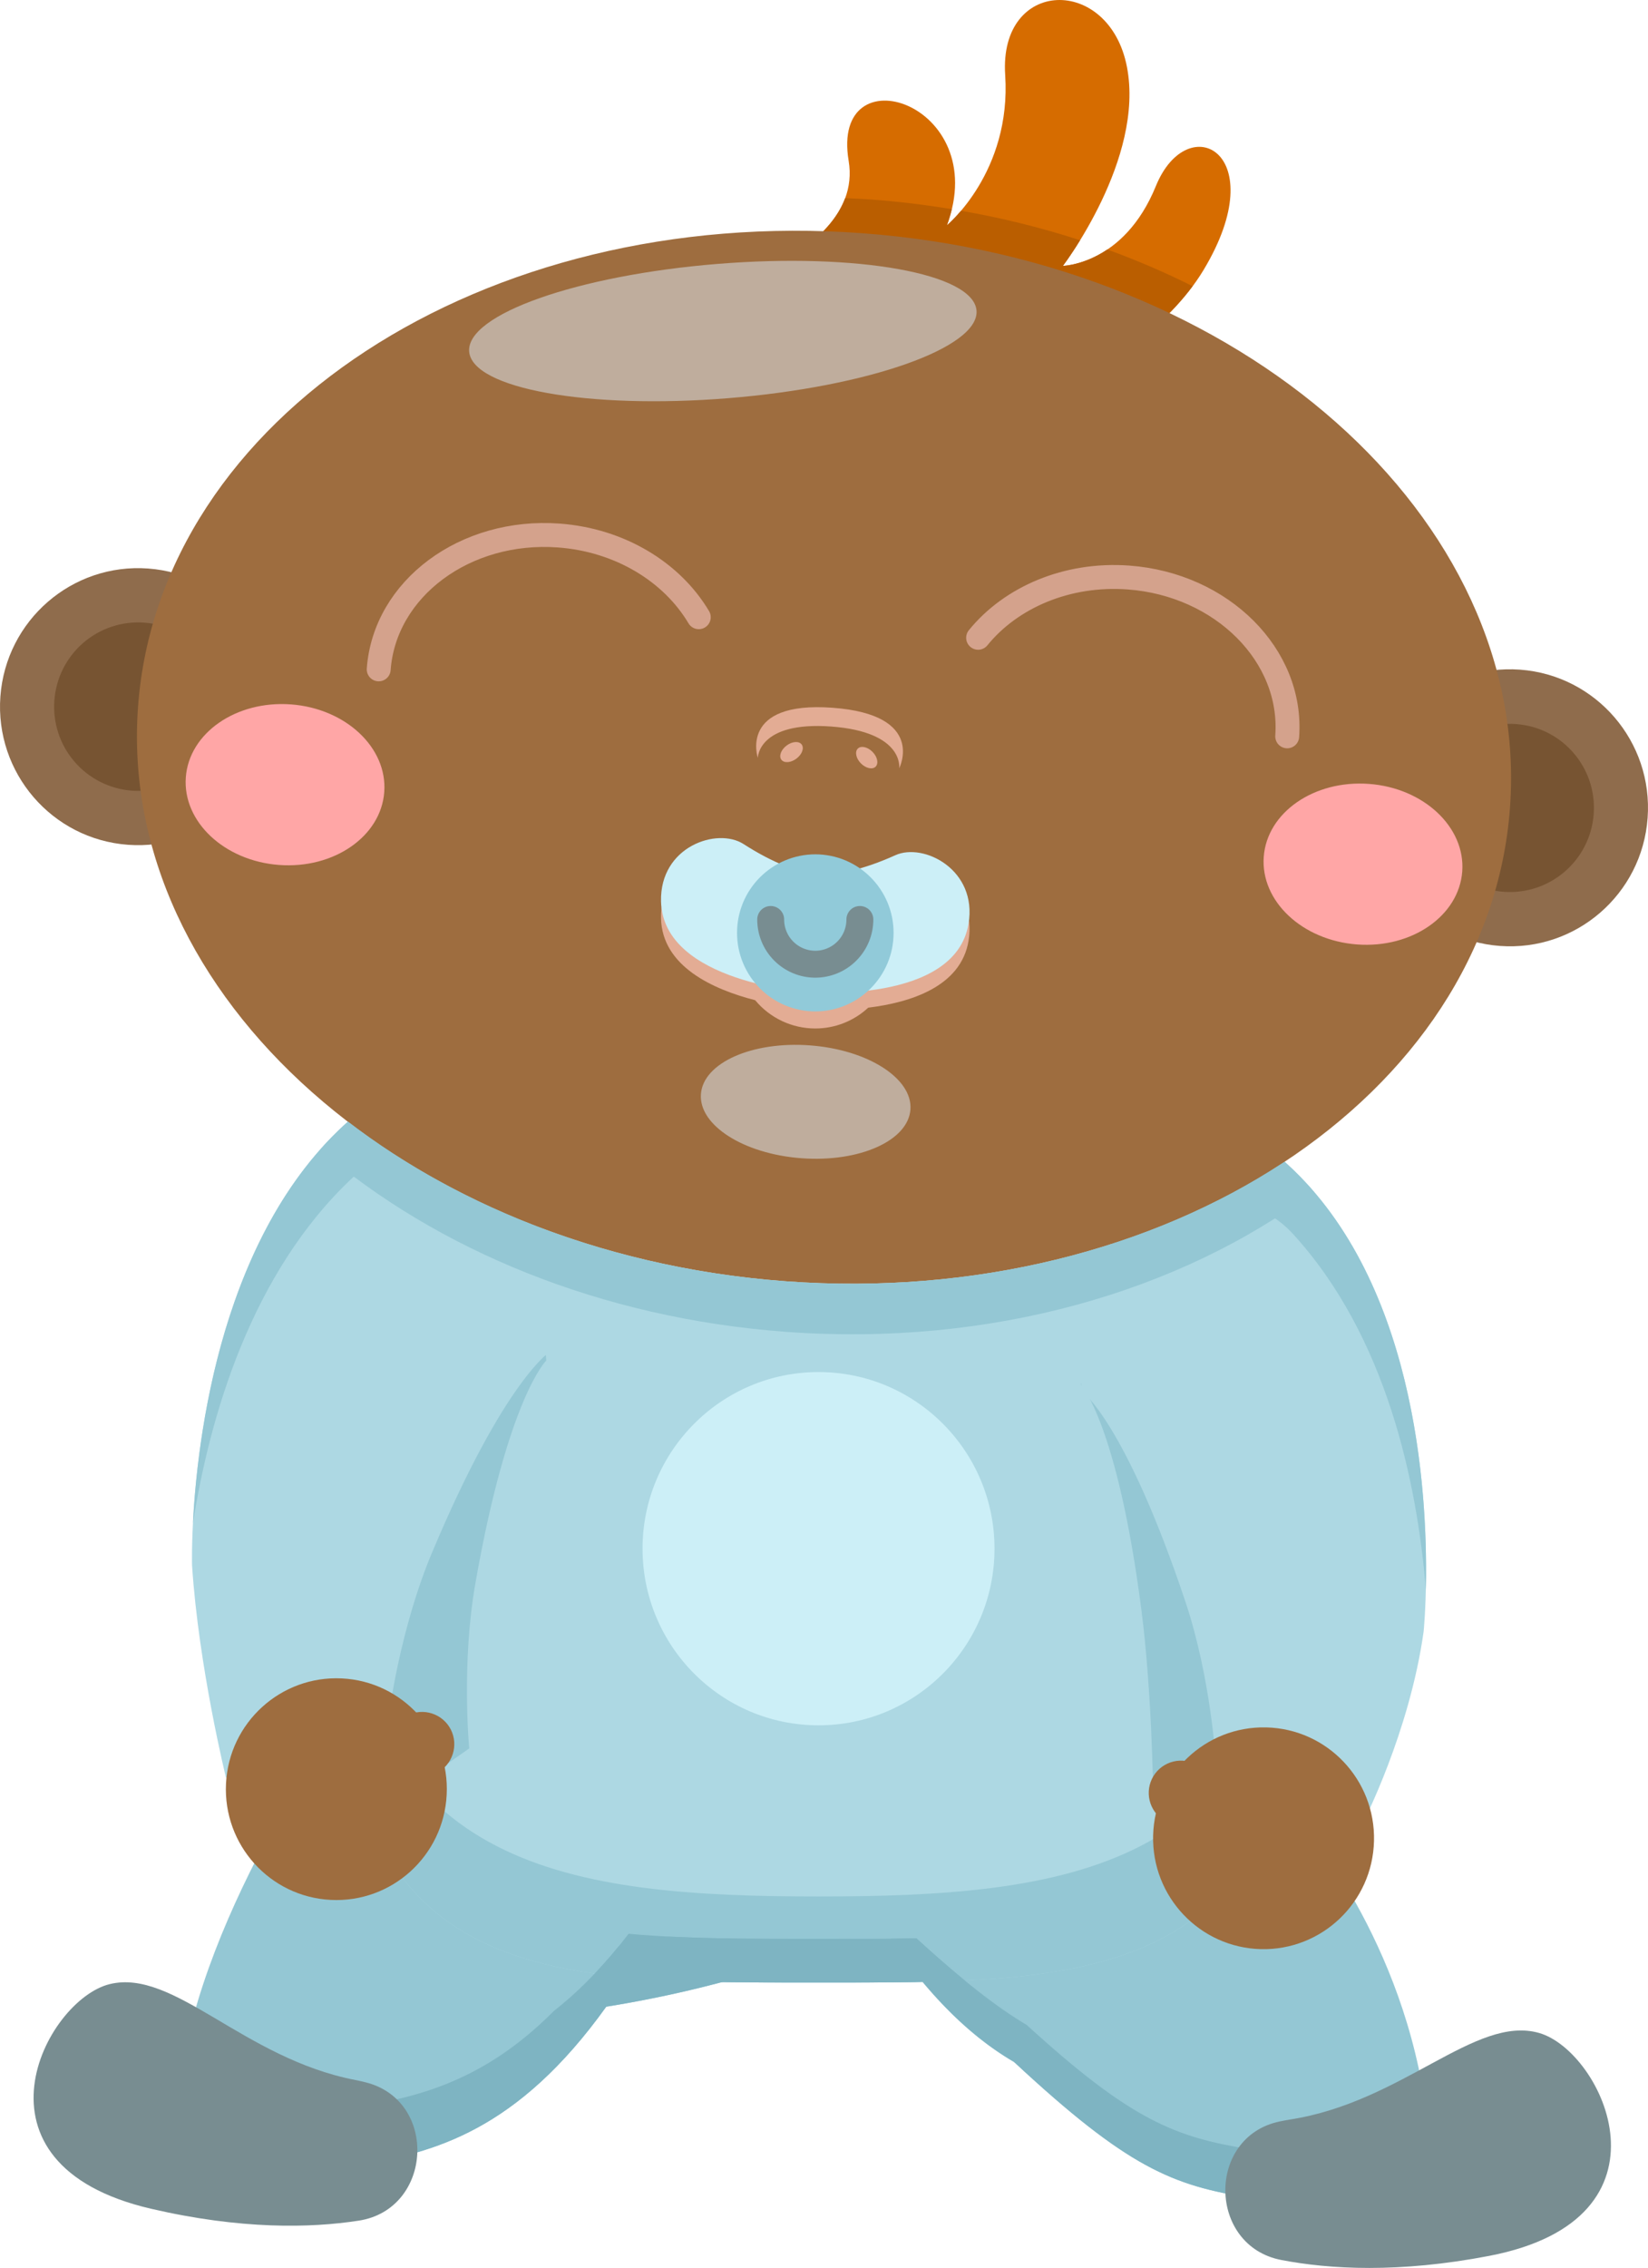 <svg version="1.1" xmlns="http://www.w3.org/2000/svg" xmlns:xlink="http://www.w3.org/1999/xlink" width="86.351" height="118.781" viewBox="0,0,86.351,118.781"><g transform="translate(-197.06,-121.093)"><g data-paper-data="{&quot;isPaintingLayer&quot;:true}" fill-rule="evenodd" stroke-miterlimit="10" stroke-dasharray="" stroke-dashoffset="0" style="mix-blend-mode: normal"><path d="M238.225,188.198c8.382,0.617 16.243,-1.011 22.625,-4.231c2.609,7.763 4.133,16.047 4.133,22.829c0,18.412 -11.209,18.13 -25.034,18.13c-13.824,0 -25.03,0.282 -25.03,-18.131c0,-7.17 1.699,-16.024 4.591,-24.16c5.325,3.04 11.731,5.047 18.715,5.563" fill="#add8e3" stroke="none" stroke-width="1" stroke-linecap="butt" stroke-linejoin="miter"/><path d="M218.39,206.825c1.097,-0.805 2.23,-1.559 3.396,-2.26c0,0 11.78,-0.523 19.95,18.025c0,0 -6.056,2.767 -14.808,3.875c-5.989,0.759 -11.59,-1.266 -13.036,-7.144c-1.155,-4.697 0.605,-9.647 4.498,-12.496" fill="#94c7d4" stroke="none" stroke-width="1" stroke-linecap="butt" stroke-linejoin="miter"/><path d="M215.195,210.695c15.793,1.271 13.633,15.494 13.633,15.494c-4.652,6.491 -9.017,7.666 -13.099,8.31c-3.055,0.484 -9.622,-1.206 -9.242,-4.286c1.134,-9.205 8.708,-19.518 8.708,-19.518M264.581,215.665c2.98,3.803 3.926,6.627 1.545,10.83c-2.98,5.266 -8.92,5.69 -14.48,3.328c-6.373,-2.707 -10.193,-10.685 -11.543,-13.995c-0.381,-0.939 -0.147,-2.016 0.589,-2.712c4.989,-4.744 11.133,-2.886 15.939,-2.186c2.595,0.38 6.2,2.517 7.83,4.578c0.038,0.053 0.082,0.106 0.12,0.158" fill="#94c7d4" stroke="none" stroke-width="1" stroke-linecap="butt" stroke-linejoin="miter"/><path d="M265.288,216.608c0,0 5.396,6.106 6.53,15.312c0.38,3.078 -6.186,4.767 -9.242,4.284c-4.081,-0.644 -6.418,-1.571 -12.371,-7.108c0,0 -0.71,-11.218 15.083,-12.488" fill="#94c7d4" stroke="none" stroke-width="1" stroke-linecap="butt" stroke-linejoin="miter"/><path d="M239.949,204.938c9.591,0 18.311,-0.365 24.821,-2.735c0.137,1.527 0.208,3.058 0.212,4.591c0,18.415 -11.209,18.132 -25.033,18.132c-13.824,0 -25.03,0.283 -25.03,-18.132c0.005,-1.533 0.075,-3.064 0.209,-4.591c6.509,2.37 15.229,2.735 24.821,2.735" fill="#add8e3" stroke="none" stroke-width="1" stroke-linecap="butt" stroke-linejoin="miter"/><path d="M221.964,204.046c-0.738,4.222 -0.318,8.62 -0.318,8.62l-5.237,3.653c-0.962,-2.428 -1.49,-5.537 -1.49,-9.524c0,-7.228 1.726,-16.162 4.658,-24.355c2.836,1.32 5.78,4.094 6.105,9.912c0,0 -2.012,1.944 -3.718,11.694" fill="#94c7d4" stroke="none" stroke-width="1" stroke-linecap="butt" stroke-linejoin="miter"/><path d="M249.17,202.203c0,5.109 -4.13,9.252 -9.222,9.252c-5.09,0 -9.22,-4.143 -9.22,-9.252c0,-5.107 4.13,-9.25 9.22,-9.25c5.093,0 9.222,4.143 9.222,9.25" fill="#cceff7" stroke="none" stroke-width="1" stroke-linecap="butt" stroke-linejoin="miter"/><path d="M257.479,214.884c0,0 -0.061,-5.161 -0.605,-9.411c-1.259,-9.817 -3.177,-11.857 -3.177,-11.857c0.625,-6.161 4.051,-8.748 7.094,-9.826c2.647,7.812 4.192,16.172 4.192,23.004c0,4.972 -0.827,8.57 -2.289,11.188z" fill="#94c7d4" stroke="none" stroke-width="1" stroke-linecap="butt" stroke-linejoin="miter"/><path d="M239.949,220.419c12.998,0 23.679,-1.411 24.908,-16.886c0.073,1.114 0.125,2.212 0.125,3.262c0,18.412 -11.209,18.132 -25.033,18.132c-13.824,0 -25.03,0.281 -25.03,-18.132c0.006,-1.088 0.045,-2.176 0.118,-3.262c1.232,15.476 11.913,16.886 24.912,16.886" fill="#94c7d4" stroke="none" stroke-width="1" stroke-linecap="butt" stroke-linejoin="miter"/><path d="M245.077,222.612c0.825,0.758 1.67,1.494 2.534,2.207c-2.416,0.116 -4.989,0.108 -7.663,0.108c-4.235,0 -8.226,0.024 -11.721,-0.47c0.626,-0.664 1.218,-1.36 1.772,-2.085c3.05,0.28 6.415,0.268 9.949,0.268c1.761,0 3.476,0.003 5.129,-0.028" fill="#7eb4c2" stroke="none" stroke-width="1" stroke-linecap="butt" stroke-linejoin="miter"/><path d="M271.818,231.92c0.379,3.078 -6.186,4.767 -9.242,4.284c-4.081,-0.644 -6.418,-1.571 -12.371,-7.107v-0.01c-2.674,-1.551 -4.83,-4.001 -6.491,-6.457c0.458,-0.005 0.91,-0.012 1.36,-0.022c2.4,2.196 4.202,3.605 5.787,4.543c5.47,4.995 7.788,5.889 11.715,6.508c2.637,0.418 7.889,-0.788 9.029,-3.104c0.083,0.453 0.154,0.908 0.213,1.365" fill="#7eb4c2" stroke="none" stroke-width="1" stroke-linecap="butt" stroke-linejoin="miter"/><path d="M264.196,239.458c-3.851,-0.743 -3.935,-6.443 -0.088,-7.255c0.17,-0.037 0.35,-0.068 0.534,-0.1c5.924,-0.911 9.713,-5.487 13.06,-4.536c3.347,0.952 7.522,9.723 -2.603,11.674c-4.752,0.915 -8.385,0.702 -10.903,0.217" fill="#788d91" stroke="none" stroke-width="1" stroke-linecap="butt" stroke-linejoin="miter"/><path d="M239.949,222.639l1.678,-0.001c-0.74,0.325 -5.696,2.417 -12.798,3.551c-4.652,6.491 -9.019,7.666 -13.1,8.31c-3.056,0.484 -9.622,-1.206 -9.242,-4.286c0.069,-0.57 0.172,-1.144 0.287,-1.72c1.295,2.217 6.375,3.36 8.955,2.952c3.268,-0.515 6.721,-1.378 10.353,-5.03c1.117,-0.872 2.251,-1.984 3.405,-3.395c0.904,-0.155 1.781,-0.322 2.606,-0.5c2.47,0.127 5.109,0.12 7.856,0.12" fill="#7eb4c2" stroke="none" stroke-width="1" stroke-linecap="butt" stroke-linejoin="miter"/><path d="M215.859,237.397c-2.533,0.393 -6.172,0.471 -10.887,-0.623c-10.044,-2.332 -5.543,-10.94 -2.162,-11.765c3.378,-0.825 6.994,3.892 12.88,5.025c0.178,0.035 0.354,0.075 0.53,0.12c3.815,0.956 3.514,6.645 -0.36,7.243" fill="#788d91" stroke="none" stroke-width="1" stroke-linecap="butt" stroke-linejoin="miter"/><path d="M253.743,193.953c-1.089,-11.492 9.777,-12.724 9.777,-12.724c9.939,7.706 8.134,25.32 8.134,25.32c-0.737,5.273 -3.177,10.01 -3.177,10.01l-7.707,-3.127c0,0 -0.243,-4.414 -1.605,-8.474c-3.143,-9.383 -5.422,-11.005 -5.422,-11.005" fill="#add8e3" stroke="none" stroke-width="1" stroke-linecap="butt" stroke-linejoin="miter"/><path d="M261.034,214.298c0.794,0.491 1.043,1.53 0.558,2.328c-0.482,0.795 -1.528,1.047 -2.318,0.561l-1.217,-0.745c-0.793,-0.491 -1.043,-1.529 -0.56,-2.327c0.486,-0.796 1.524,-1.049 2.321,-0.564l1.216,0.747" data-paper-data="{&quot;origPos&quot;:null}" fill="#9e6d3f" stroke="none" stroke-width="1" stroke-linecap="butt" stroke-linejoin="miter"/><path d="M269.054,217.517c-0.079,3.205 -2.737,5.74 -5.932,5.66c-3.195,-0.082 -5.723,-2.745 -5.641,-5.952c0.08,-3.207 2.735,-5.741 5.932,-5.66c3.196,0.079 5.723,2.744 5.641,5.952" data-paper-data="{&quot;origPos&quot;:null}" fill="#9e6d3f" stroke="none" stroke-width="1" stroke-linecap="butt" stroke-linejoin="miter"/><path d="M264.797,185.707c-1.541,-1.678 -3.976,-2.213 -6.087,-1.371c-1.095,0.438 -2.312,1.07 -3.441,1.977c2.789,-4.46 8.25,-5.083 8.25,-5.083c7.438,5.763 8.3,17.07 8.263,22.402v0.075c0,0.16 -0.003,0.315 -0.006,0.468c-0.004,0.053 -0.004,0.11 -0.004,0.163v0.002c-0.46,-5.587 -2.053,-13.264 -6.975,-18.633" fill="#94c7d4" stroke="none" stroke-width="1" stroke-linecap="butt" stroke-linejoin="miter"/><path d="M225.921,191.848c0,0 -2.394,1.445 -6.226,10.566c-1.66,3.948 -2.23,8.333 -2.23,8.333l-8.563,3.454c0,0 -1.436,-5.82 -1.779,-11.132c0,0 -0.494,-17.7 9.996,-24.64c0,0 10.744,2.04 8.802,13.419" fill="#add8e3" stroke="none" stroke-width="1" stroke-linecap="butt" stroke-linejoin="miter"/><path d="M217.14,211.592l1.268,-0.655c0.831,-0.422 1.847,-0.093 2.272,0.736c0.422,0.832 0.095,1.848 -0.733,2.278l-1.266,0.652c-0.83,0.425 -1.847,0.097 -2.273,-0.733c-0.422,-0.832 -0.096,-1.848 0.732,-2.278" data-paper-data="{&quot;origPos&quot;:null}" fill="#9e6d3f" stroke="none" stroke-width="1" stroke-linecap="butt" stroke-linejoin="miter"/><path d="M208.902,214.511c0.158,-3.205 2.877,-5.67 6.068,-5.513c3.196,0.157 5.657,2.884 5.495,6.088c-0.157,3.205 -2.873,5.672 -6.068,5.513c-3.196,-0.158 -5.654,-2.884 -5.495,-6.088" data-paper-data="{&quot;origPos&quot;:null}" fill="#9e6d3f" stroke="none" stroke-width="1" stroke-linecap="butt" stroke-linejoin="miter"/><path d="M215.51,182.798c-5.307,4.986 -7.464,12.523 -8.338,18.06v-0.003c0.004,-0.052 0.006,-0.109 0.006,-0.165c0.013,-0.148 0.02,-0.303 0.03,-0.465l0.003,-0.075c0.362,-5.32 2.063,-16.53 9.908,-21.723c0,0 5.398,1.03 7.85,5.687c-1.06,-0.989 -2.225,-1.709 -3.283,-2.229c-2.046,-0.999 -4.516,-0.646 -6.176,0.914" fill="#94c7d4" stroke="none" stroke-width="1" stroke-linecap="butt" stroke-linejoin="miter"/><path d="M211.508,158.635c-0.293,3.996 -3.76,6.998 -7.743,6.703c-3.985,-0.293 -6.977,-3.77 -6.685,-7.767c0.294,-3.995 3.76,-6.996 7.743,-6.702c3.985,0.293 6.976,3.77 6.685,7.766" data-paper-data="{&quot;origPos&quot;:null}" fill="#8f6c4c" stroke="none" stroke-width="1" stroke-linecap="butt" stroke-linejoin="miter"/><path d="M208.68,158.427c-0.084,1.165 -0.627,2.249 -1.51,3.014c-0.883,0.765 -2.034,1.147 -3.199,1.063c-1.165,-0.088 -2.248,-0.635 -3.01,-1.521c-0.762,-0.886 -1.14,-2.038 -1.052,-3.203c0.083,-1.166 0.626,-2.25 1.509,-3.015c0.883,-0.765 2.035,-1.147 3.2,-1.062c2.426,0.184 4.244,2.298 4.062,4.724" data-paper-data="{&quot;origPos&quot;:null}" fill="#775432" stroke="none" stroke-width="1" stroke-linecap="butt" stroke-linejoin="miter"/><path d="M283.391,163.933c-0.29,3.996 -3.756,6.996 -7.74,6.703c-3.984,-0.293 -6.977,-3.77 -6.685,-7.766c0.294,-3.997 3.76,-6.997 7.743,-6.704c3.985,0.294 6.976,3.771 6.682,7.767" data-paper-data="{&quot;origPos&quot;:null}" fill="#8f6c4c" stroke="none" stroke-width="1" stroke-linecap="butt" stroke-linejoin="miter"/><path d="M280.566,163.724c-0.175,2.426 -2.283,4.251 -4.709,4.077c-2.426,-0.183 -4.244,-2.297 -4.062,-4.723c0.178,-2.422 2.286,-4.241 4.708,-4.062c2.422,0.178 4.241,2.286 4.062,4.708" data-paper-data="{&quot;origPos&quot;:null}" fill="#775432" stroke="none" stroke-width="1" stroke-linecap="butt" stroke-linejoin="miter"/><path d="M230.567,137.471c0,0 11.922,-2.202 10.96,-7.957c-0.961,-5.755 7.546,-3.034 5.149,3.379c0,0 3.387,-2.79 3.053,-7.875c-0.334,-5.085 5.45,-5.233 6.38,-0.42c0.932,4.812 -3.356,10.42 -3.356,10.42c0,0 3.19,-0.054 4.87,-4.176c1.679,-4.12 6.187,-1.749 2.507,4.38c-3.678,6.128 -15.09,9.79 -15.09,9.79l-14.473,-7.54z" fill="#d66c00" stroke="none" stroke-width="1" stroke-linecap="butt" stroke-linejoin="miter"/><path d="M230.567,137.471c0,0 9.178,-1.697 10.778,-6.003c0.461,0.022 0.925,0.041 1.393,0.076c1.404,0.106 2.803,0.274 4.193,0.504c-0.067,0.274 -0.145,0.555 -0.255,0.846c0,0 0.316,-0.262 0.739,-0.762c2.114,0.366 4.199,0.882 6.24,1.543c-0.513,0.833 -0.901,1.343 -0.901,1.343c0,0 1.086,-0.025 2.324,-0.857c1.526,0.553 3.018,1.194 4.47,1.92c-4.167,5.609 -14.508,8.932 -14.508,8.932z" fill="#ba5e00" stroke="none" stroke-width="1" stroke-linecap="butt" stroke-linejoin="miter"/><path d="M276.179,163.401c-1.108,15.157 -18.103,26.26 -37.954,24.798c-19.85,-1.465 -35.042,-14.938 -33.932,-30.095c1.11,-15.16 18.103,-26.26 37.953,-24.796c19.851,1.461 35.044,14.936 33.933,30.092" data-paper-data="{&quot;origPos&quot;:null}" fill="#9e6d3f" stroke="none" stroke-width="1" stroke-linecap="butt" stroke-linejoin="miter"/><path d="M264.351,181.949c0.549,0.485 1.065,1.004 1.547,1.556c-7.006,5.231 -16.917,8.133 -27.672,7.341c-9.696,-0.715 -18.27,-4.3 -24.388,-9.54c0.457,-0.517 0.945,-1.007 1.46,-1.467c5.986,4.594 13.983,7.699 22.928,8.36c9.984,0.732 19.243,-1.712 26.124,-6.249" fill="#94c7d4" stroke="none" stroke-width="1" stroke-linecap="butt" stroke-linejoin="miter"/><path d="M243.972,166.779c1.487,-0.673 4.315,0.764 3.836,3.597c-0.404,2.397 -3.046,3.223 -5.256,3.493c-0.753,0.701 -1.744,1.09 -2.773,1.09c-1.218,-0 -2.373,-0.543 -3.15,-1.481c-2.194,-0.562 -4.879,-1.767 -4.933,-4.29c-0.06,-2.873 2.946,-3.879 4.32,-2.995c0.592,0.385 1.214,0.722 1.86,1.009c0.587,-0.308 1.24,-0.469 1.903,-0.47c0.837,-0.001 1.654,0.256 2.34,0.736c0.573,-0.164 1.195,-0.391 1.853,-0.689" fill="#e3ac94" stroke="none" stroke-width="1" stroke-linecap="butt" stroke-linejoin="miter"/><path d="M244.764,179.204c-0.118,1.633 -2.673,2.774 -5.707,2.551c-3.031,-0.224 -5.393,-1.728 -5.27,-3.362c0.118,-1.631 2.672,-2.774 5.706,-2.55c3.033,0.224 5.39,1.73 5.271,3.36M248.227,137.358c0.155,1.942 -5.668,3.996 -13.009,4.59c-7.34,0.592 -13.418,-0.5 -13.575,-2.443c-0.155,-1.941 5.67,-3.995 13.012,-4.59c7.339,-0.591 13.416,0.501 13.572,2.443" data-paper-data="{&quot;origPos&quot;:null}" fill="#bfad9d" stroke="none" stroke-width="1" stroke-linecap="butt" stroke-linejoin="miter"/><path d="M264.506,159.658c0.309,-4.233 -3.414,-7.956 -8.315,-8.318c-3.232,-0.238 -6.165,1.045 -7.88,3.156M216.903,156.15c0.31,-4.234 4.534,-7.37 9.434,-7.01c3.231,0.238 5.947,1.936 7.337,4.279" data-paper-data="{&quot;origPos&quot;:null}" fill="none" stroke="#d4a28c" stroke-width="1.253" stroke-linecap="round" stroke-linejoin="round"/><path d="M231.696,168.294c-0.061,-2.874 2.945,-3.879 4.321,-2.996c1.543,0.995 2.946,1.522 3.88,1.59c0.938,0.07 2.403,-0.246 4.075,-1.003c1.486,-0.674 4.316,0.763 3.836,3.596c-0.713,4.219 -8.36,3.579 -8.36,3.579c0,0 -7.661,-0.486 -7.752,-4.766" fill="#cceff7" stroke="none" stroke-width="1" stroke-linecap="butt" stroke-linejoin="miter"/><path d="M243.881,169.951c0.003,2.269 -1.834,4.111 -4.103,4.115c-1.089,-0.002 -2.133,-0.437 -2.901,-1.209c-0.769,-0.772 -1.199,-1.817 -1.197,-2.906c-0.002,-1.089 0.428,-2.134 1.197,-2.906c0.769,-0.772 1.812,-1.206 2.901,-1.208c2.269,0.004 4.105,1.845 4.103,4.114" fill="#91cad9" stroke="none" stroke-width="1" stroke-linecap="butt" stroke-linejoin="miter"/><path d="M242.115,169.249c0.001,0.621 -0.244,1.216 -0.683,1.656c-0.438,0.44 -1.033,0.687 -1.653,0.688c-0.621,-0.001 -1.216,-0.248 -1.654,-0.688c-0.438,-0.44 -0.684,-1.035 -0.683,-1.656" fill="none" stroke="#788d91" stroke-width="1.41" stroke-linecap="round" stroke-linejoin="round"/><path d="M240.683,158.161c4.934,0.363 3.493,3.17 3.493,3.17c0,0 0.279,-1.903 -3.563,-2.187c-3.842,-0.282 -3.845,1.642 -3.845,1.642c0,0 -1.015,-2.988 3.915,-2.625" fill="#e3ac94" stroke="none" stroke-width="1" stroke-linecap="butt" stroke-linejoin="miter"/><path d="M238.277,160.139c0.294,-0.22 0.646,-0.245 0.789,-0.055c0.14,0.19 0.019,0.522 -0.276,0.742c-0.294,0.221 -0.647,0.245 -0.79,0.056c-0.139,-0.192 -0.017,-0.522 0.277,-0.743M242.777,160.471c0.258,0.26 0.331,0.607 0.163,0.776c-0.166,0.165 -0.51,0.09 -0.771,-0.172c-0.257,-0.26 -0.33,-0.608 -0.162,-0.775c0.166,-0.166 0.512,-0.09 0.77,0.17" fill="#e3ac94" stroke="none" stroke-width="1" stroke-linecap="butt" stroke-linejoin="miter"/><path d="M212.304,157.985c2.87,0.212 5.06,2.266 4.89,4.588c-0.17,2.322 -2.634,4.034 -5.506,3.822c-2.872,-0.212 -5.062,-2.266 -4.892,-4.588c0.169,-2.322 2.637,-4.034 5.507,-3.822M268.788,162.149c2.87,0.21 5.06,2.266 4.89,4.586c-0.173,2.323 -2.636,4.035 -5.506,3.823c-2.875,-0.212 -5.065,-2.266 -4.895,-4.589c0.169,-2.321 2.636,-4.032 5.51,-3.82" fill="#ffa6a6" stroke="none" stroke-width="1" stroke-linecap="butt" stroke-linejoin="miter"/></g></g></svg>